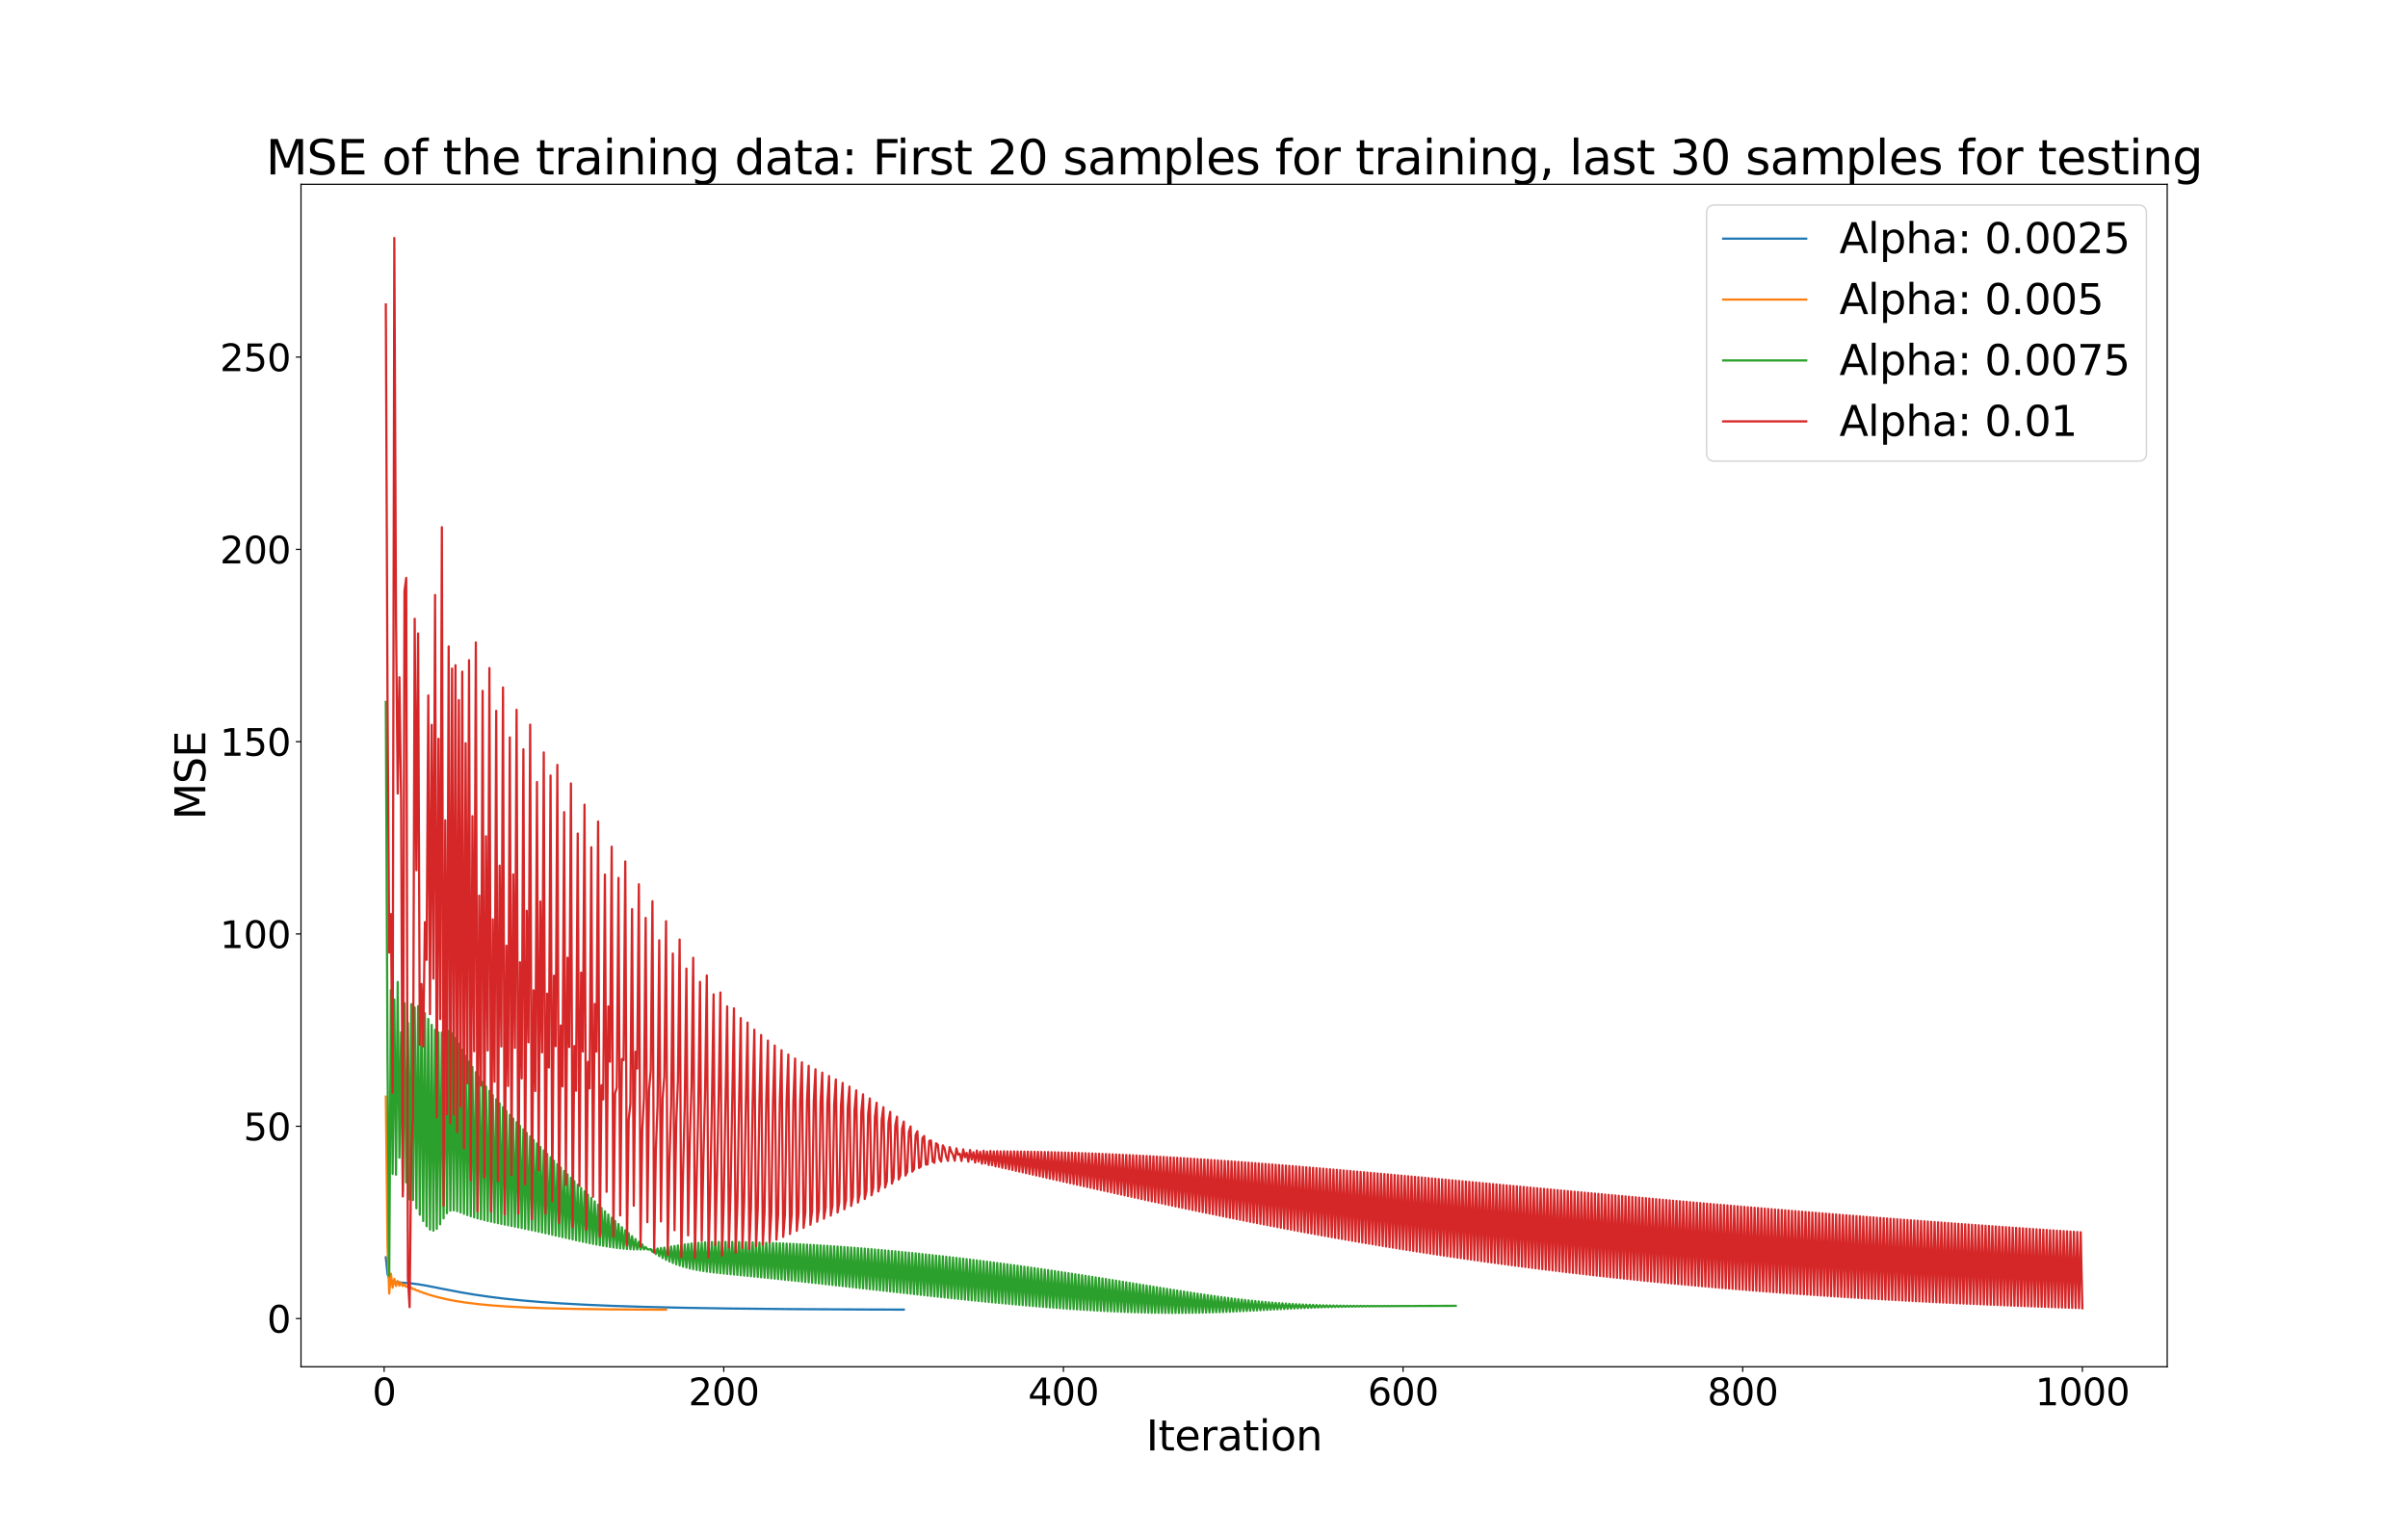 <?xml version="1.0" encoding="utf-8" standalone="no"?>
<!DOCTYPE svg PUBLIC "-//W3C//DTD SVG 1.1//EN"
  "http://www.w3.org/Graphics/SVG/1.1/DTD/svg11.dtd">
<svg xmlns:xlink="http://www.w3.org/1999/xlink" width="1624.32pt" height="1036.08pt" viewBox="0 0 1624.32 1036.08" xmlns="http://www.w3.org/2000/svg" version="1.1">
 <defs>
  <style type="text/css">*{stroke-linejoin: round; stroke-linecap: butt}</style>
 </defs>
 <g id="figure_1">
  <g id="patch_1">
   <path d="M 0 1036.08 
L 1624.32 1036.08 
L 1624.32 0 
L 0 0 
z
" style="fill: #ffffff"/>
  </g>
  <g id="axes_1">
   <g id="patch_2">
    <path d="M 203.04 922.111 
L 1461.888 922.111 
L 1461.888 124.33 
L 203.04 124.33 
z
" style="fill: #ffffff"/>
   </g>
   <g id="matplotlib.axis_1">
    <g id="xtick_1">
     <g id="line2d_1">
      <defs>
       <path id="mc839738053" d="M 0 0 
L 0 3.5 
" style="stroke: #000000; stroke-width: 0.8"/>
      </defs>
      <g>
       <use xlink:href="#mc839738053" x="259.115" y="922.111" style="stroke: #000000; stroke-width: 0.8"/>
      </g>
     </g>
     <g id="text_1">
      <!-- 0 -->
      <g transform="translate(251.162 948.107) scale(0.25 -0.25)">
       <defs>
        <path id="DejaVuSans-30" d="M 2034 4250 
Q 1547 4250 1301 3770 
Q 1056 3291 1056 2328 
Q 1056 1369 1301 889 
Q 1547 409 2034 409 
Q 2525 409 2770 889 
Q 3016 1369 3016 2328 
Q 3016 3291 2770 3770 
Q 2525 4250 2034 4250 
z
M 2034 4750 
Q 2819 4750 3233 4129 
Q 3647 3509 3647 2328 
Q 3647 1150 3233 529 
Q 2819 -91 2034 -91 
Q 1250 -91 836 529 
Q 422 1150 422 2328 
Q 422 3509 836 4129 
Q 1250 4750 2034 4750 
z
" transform="scale(0.016)"/>
       </defs>
       <use xlink:href="#DejaVuSans-30"/>
      </g>
     </g>
    </g>
    <g id="xtick_2">
     <g id="line2d_2">
      <g>
       <use xlink:href="#mc839738053" x="488.225" y="922.111" style="stroke: #000000; stroke-width: 0.8"/>
      </g>
     </g>
     <g id="text_2">
      <!-- 200 -->
      <g transform="translate(464.366 948.107) scale(0.25 -0.25)">
       <defs>
        <path id="DejaVuSans-32" d="M 1228 531 
L 3431 531 
L 3431 0 
L 469 0 
L 469 531 
Q 828 903 1448 1529 
Q 2069 2156 2228 2338 
Q 2531 2678 2651 2914 
Q 2772 3150 2772 3378 
Q 2772 3750 2511 3984 
Q 2250 4219 1831 4219 
Q 1534 4219 1204 4116 
Q 875 4013 500 3803 
L 500 4441 
Q 881 4594 1212 4672 
Q 1544 4750 1819 4750 
Q 2544 4750 2975 4387 
Q 3406 4025 3406 3419 
Q 3406 3131 3298 2873 
Q 3191 2616 2906 2266 
Q 2828 2175 2409 1742 
Q 1991 1309 1228 531 
z
" transform="scale(0.016)"/>
       </defs>
       <use xlink:href="#DejaVuSans-32"/>
       <use xlink:href="#DejaVuSans-30" x="63.623"/>
       <use xlink:href="#DejaVuSans-30" x="127.246"/>
      </g>
     </g>
    </g>
    <g id="xtick_3">
     <g id="line2d_3">
      <g>
       <use xlink:href="#mc839738053" x="717.336" y="922.111" style="stroke: #000000; stroke-width: 0.8"/>
      </g>
     </g>
     <g id="text_3">
      <!-- 400 -->
      <g transform="translate(693.477 948.107) scale(0.25 -0.25)">
       <defs>
        <path id="DejaVuSans-34" d="M 2419 4116 
L 825 1625 
L 2419 1625 
L 2419 4116 
z
M 2253 4666 
L 3047 4666 
L 3047 1625 
L 3713 1625 
L 3713 1100 
L 3047 1100 
L 3047 0 
L 2419 0 
L 2419 1100 
L 313 1100 
L 313 1709 
L 2253 4666 
z
" transform="scale(0.016)"/>
       </defs>
       <use xlink:href="#DejaVuSans-34"/>
       <use xlink:href="#DejaVuSans-30" x="63.623"/>
       <use xlink:href="#DejaVuSans-30" x="127.246"/>
      </g>
     </g>
    </g>
    <g id="xtick_4">
     <g id="line2d_4">
      <g>
       <use xlink:href="#mc839738053" x="946.447" y="922.111" style="stroke: #000000; stroke-width: 0.8"/>
      </g>
     </g>
     <g id="text_4">
      <!-- 600 -->
      <g transform="translate(922.587 948.107) scale(0.25 -0.25)">
       <defs>
        <path id="DejaVuSans-36" d="M 2113 2584 
Q 1688 2584 1439 2293 
Q 1191 2003 1191 1497 
Q 1191 994 1439 701 
Q 1688 409 2113 409 
Q 2538 409 2786 701 
Q 3034 994 3034 1497 
Q 3034 2003 2786 2293 
Q 2538 2584 2113 2584 
z
M 3366 4563 
L 3366 3988 
Q 3128 4100 2886 4159 
Q 2644 4219 2406 4219 
Q 1781 4219 1451 3797 
Q 1122 3375 1075 2522 
Q 1259 2794 1537 2939 
Q 1816 3084 2150 3084 
Q 2853 3084 3261 2657 
Q 3669 2231 3669 1497 
Q 3669 778 3244 343 
Q 2819 -91 2113 -91 
Q 1303 -91 875 529 
Q 447 1150 447 2328 
Q 447 3434 972 4092 
Q 1497 4750 2381 4750 
Q 2619 4750 2861 4703 
Q 3103 4656 3366 4563 
z
" transform="scale(0.016)"/>
       </defs>
       <use xlink:href="#DejaVuSans-36"/>
       <use xlink:href="#DejaVuSans-30" x="63.623"/>
       <use xlink:href="#DejaVuSans-30" x="127.246"/>
      </g>
     </g>
    </g>
    <g id="xtick_5">
     <g id="line2d_5">
      <g>
       <use xlink:href="#mc839738053" x="1175.557" y="922.111" style="stroke: #000000; stroke-width: 0.8"/>
      </g>
     </g>
     <g id="text_5">
      <!-- 800 -->
      <g transform="translate(1151.698 948.107) scale(0.25 -0.25)">
       <defs>
        <path id="DejaVuSans-38" d="M 2034 2216 
Q 1584 2216 1326 1975 
Q 1069 1734 1069 1313 
Q 1069 891 1326 650 
Q 1584 409 2034 409 
Q 2484 409 2743 651 
Q 3003 894 3003 1313 
Q 3003 1734 2745 1975 
Q 2488 2216 2034 2216 
z
M 1403 2484 
Q 997 2584 770 2862 
Q 544 3141 544 3541 
Q 544 4100 942 4425 
Q 1341 4750 2034 4750 
Q 2731 4750 3128 4425 
Q 3525 4100 3525 3541 
Q 3525 3141 3298 2862 
Q 3072 2584 2669 2484 
Q 3125 2378 3379 2068 
Q 3634 1759 3634 1313 
Q 3634 634 3220 271 
Q 2806 -91 2034 -91 
Q 1263 -91 848 271 
Q 434 634 434 1313 
Q 434 1759 690 2068 
Q 947 2378 1403 2484 
z
M 1172 3481 
Q 1172 3119 1398 2916 
Q 1625 2713 2034 2713 
Q 2441 2713 2670 2916 
Q 2900 3119 2900 3481 
Q 2900 3844 2670 4047 
Q 2441 4250 2034 4250 
Q 1625 4250 1398 4047 
Q 1172 3844 1172 3481 
z
" transform="scale(0.016)"/>
       </defs>
       <use xlink:href="#DejaVuSans-38"/>
       <use xlink:href="#DejaVuSans-30" x="63.623"/>
       <use xlink:href="#DejaVuSans-30" x="127.246"/>
      </g>
     </g>
    </g>
    <g id="xtick_6">
     <g id="line2d_6">
      <g>
       <use xlink:href="#mc839738053" x="1404.668" y="922.111" style="stroke: #000000; stroke-width: 0.8"/>
      </g>
     </g>
     <g id="text_6">
      <!-- 1000 -->
      <g transform="translate(1372.855 948.107) scale(0.25 -0.25)">
       <defs>
        <path id="DejaVuSans-31" d="M 794 531 
L 1825 531 
L 1825 4091 
L 703 3866 
L 703 4441 
L 1819 4666 
L 2450 4666 
L 2450 531 
L 3481 531 
L 3481 0 
L 794 0 
L 794 531 
z
" transform="scale(0.016)"/>
       </defs>
       <use xlink:href="#DejaVuSans-31"/>
       <use xlink:href="#DejaVuSans-30" x="63.623"/>
       <use xlink:href="#DejaVuSans-30" x="127.246"/>
       <use xlink:href="#DejaVuSans-30" x="190.869"/>
      </g>
     </g>
    </g>
    <g id="text_7">
     <!-- Iteration -->
     <g transform="translate(773.08 978.582) scale(0.28 -0.28)">
      <defs>
       <path id="DejaVuSans-49" d="M 628 4666 
L 1259 4666 
L 1259 0 
L 628 0 
L 628 4666 
z
" transform="scale(0.016)"/>
       <path id="DejaVuSans-74" d="M 1172 4494 
L 1172 3500 
L 2356 3500 
L 2356 3053 
L 1172 3053 
L 1172 1153 
Q 1172 725 1289 603 
Q 1406 481 1766 481 
L 2356 481 
L 2356 0 
L 1766 0 
Q 1100 0 847 248 
Q 594 497 594 1153 
L 594 3053 
L 172 3053 
L 172 3500 
L 594 3500 
L 594 4494 
L 1172 4494 
z
" transform="scale(0.016)"/>
       <path id="DejaVuSans-65" d="M 3597 1894 
L 3597 1613 
L 953 1613 
Q 991 1019 1311 708 
Q 1631 397 2203 397 
Q 2534 397 2845 478 
Q 3156 559 3463 722 
L 3463 178 
Q 3153 47 2828 -22 
Q 2503 -91 2169 -91 
Q 1331 -91 842 396 
Q 353 884 353 1716 
Q 353 2575 817 3079 
Q 1281 3584 2069 3584 
Q 2775 3584 3186 3129 
Q 3597 2675 3597 1894 
z
M 3022 2063 
Q 3016 2534 2758 2815 
Q 2500 3097 2075 3097 
Q 1594 3097 1305 2825 
Q 1016 2553 972 2059 
L 3022 2063 
z
" transform="scale(0.016)"/>
       <path id="DejaVuSans-72" d="M 2631 2963 
Q 2534 3019 2420 3045 
Q 2306 3072 2169 3072 
Q 1681 3072 1420 2755 
Q 1159 2438 1159 1844 
L 1159 0 
L 581 0 
L 581 3500 
L 1159 3500 
L 1159 2956 
Q 1341 3275 1631 3429 
Q 1922 3584 2338 3584 
Q 2397 3584 2469 3576 
Q 2541 3569 2628 3553 
L 2631 2963 
z
" transform="scale(0.016)"/>
       <path id="DejaVuSans-61" d="M 2194 1759 
Q 1497 1759 1228 1600 
Q 959 1441 959 1056 
Q 959 750 1161 570 
Q 1363 391 1709 391 
Q 2188 391 2477 730 
Q 2766 1069 2766 1631 
L 2766 1759 
L 2194 1759 
z
M 3341 1997 
L 3341 0 
L 2766 0 
L 2766 531 
Q 2569 213 2275 61 
Q 1981 -91 1556 -91 
Q 1019 -91 701 211 
Q 384 513 384 1019 
Q 384 1609 779 1909 
Q 1175 2209 1959 2209 
L 2766 2209 
L 2766 2266 
Q 2766 2663 2505 2880 
Q 2244 3097 1772 3097 
Q 1472 3097 1187 3025 
Q 903 2953 641 2809 
L 641 3341 
Q 956 3463 1253 3523 
Q 1550 3584 1831 3584 
Q 2591 3584 2966 3190 
Q 3341 2797 3341 1997 
z
" transform="scale(0.016)"/>
       <path id="DejaVuSans-69" d="M 603 3500 
L 1178 3500 
L 1178 0 
L 603 0 
L 603 3500 
z
M 603 4863 
L 1178 4863 
L 1178 4134 
L 603 4134 
L 603 4863 
z
" transform="scale(0.016)"/>
       <path id="DejaVuSans-6f" d="M 1959 3097 
Q 1497 3097 1228 2736 
Q 959 2375 959 1747 
Q 959 1119 1226 758 
Q 1494 397 1959 397 
Q 2419 397 2687 759 
Q 2956 1122 2956 1747 
Q 2956 2369 2687 2733 
Q 2419 3097 1959 3097 
z
M 1959 3584 
Q 2709 3584 3137 3096 
Q 3566 2609 3566 1747 
Q 3566 888 3137 398 
Q 2709 -91 1959 -91 
Q 1206 -91 779 398 
Q 353 888 353 1747 
Q 353 2609 779 3096 
Q 1206 3584 1959 3584 
z
" transform="scale(0.016)"/>
       <path id="DejaVuSans-6e" d="M 3513 2113 
L 3513 0 
L 2938 0 
L 2938 2094 
Q 2938 2591 2744 2837 
Q 2550 3084 2163 3084 
Q 1697 3084 1428 2787 
Q 1159 2491 1159 1978 
L 1159 0 
L 581 0 
L 581 3500 
L 1159 3500 
L 1159 2956 
Q 1366 3272 1645 3428 
Q 1925 3584 2291 3584 
Q 2894 3584 3203 3211 
Q 3513 2838 3513 2113 
z
" transform="scale(0.016)"/>
      </defs>
      <use xlink:href="#DejaVuSans-49"/>
      <use xlink:href="#DejaVuSans-74" x="29.492"/>
      <use xlink:href="#DejaVuSans-65" x="68.701"/>
      <use xlink:href="#DejaVuSans-72" x="130.225"/>
      <use xlink:href="#DejaVuSans-61" x="171.338"/>
      <use xlink:href="#DejaVuSans-74" x="232.617"/>
      <use xlink:href="#DejaVuSans-69" x="271.826"/>
      <use xlink:href="#DejaVuSans-6f" x="299.609"/>
      <use xlink:href="#DejaVuSans-6e" x="360.791"/>
     </g>
    </g>
   </g>
   <g id="matplotlib.axis_2">
    <g id="ytick_1">
     <g id="line2d_7">
      <defs>
       <path id="m8335b9155e" d="M 0 0 
L -3.5 0 
" style="stroke: #000000; stroke-width: 0.8"/>
      </defs>
      <g>
       <use xlink:href="#m8335b9155e" x="203.04" y="889.615" style="stroke: #000000; stroke-width: 0.8"/>
      </g>
     </g>
     <g id="text_8">
      <!-- 0 -->
      <g transform="translate(180.134 899.113) scale(0.25 -0.25)">
       <use xlink:href="#DejaVuSans-30"/>
      </g>
     </g>
    </g>
    <g id="ytick_2">
     <g id="line2d_8">
      <g>
       <use xlink:href="#m8335b9155e" x="203.04" y="759.874" style="stroke: #000000; stroke-width: 0.8"/>
      </g>
     </g>
     <g id="text_9">
      <!-- 50 -->
      <g transform="translate(164.227 769.372) scale(0.25 -0.25)">
       <defs>
        <path id="DejaVuSans-35" d="M 691 4666 
L 3169 4666 
L 3169 4134 
L 1269 4134 
L 1269 2991 
Q 1406 3038 1543 3061 
Q 1681 3084 1819 3084 
Q 2600 3084 3056 2656 
Q 3513 2228 3513 1497 
Q 3513 744 3044 326 
Q 2575 -91 1722 -91 
Q 1428 -91 1123 -41 
Q 819 9 494 109 
L 494 744 
Q 775 591 1075 516 
Q 1375 441 1709 441 
Q 2250 441 2565 725 
Q 2881 1009 2881 1497 
Q 2881 1984 2565 2268 
Q 2250 2553 1709 2553 
Q 1456 2553 1204 2497 
Q 953 2441 691 2322 
L 691 4666 
z
" transform="scale(0.016)"/>
       </defs>
       <use xlink:href="#DejaVuSans-35"/>
       <use xlink:href="#DejaVuSans-30" x="63.623"/>
      </g>
     </g>
    </g>
    <g id="ytick_3">
     <g id="line2d_9">
      <g>
       <use xlink:href="#m8335b9155e" x="203.04" y="630.133" style="stroke: #000000; stroke-width: 0.8"/>
      </g>
     </g>
     <g id="text_10">
      <!-- 100 -->
      <g transform="translate(148.321 639.631) scale(0.25 -0.25)">
       <use xlink:href="#DejaVuSans-31"/>
       <use xlink:href="#DejaVuSans-30" x="63.623"/>
       <use xlink:href="#DejaVuSans-30" x="127.246"/>
      </g>
     </g>
    </g>
    <g id="ytick_4">
     <g id="line2d_10">
      <g>
       <use xlink:href="#m8335b9155e" x="203.04" y="500.392" style="stroke: #000000; stroke-width: 0.8"/>
      </g>
     </g>
     <g id="text_11">
      <!-- 150 -->
      <g transform="translate(148.321 509.89) scale(0.25 -0.25)">
       <use xlink:href="#DejaVuSans-31"/>
       <use xlink:href="#DejaVuSans-35" x="63.623"/>
       <use xlink:href="#DejaVuSans-30" x="127.246"/>
      </g>
     </g>
    </g>
    <g id="ytick_5">
     <g id="line2d_11">
      <g>
       <use xlink:href="#m8335b9155e" x="203.04" y="370.65" style="stroke: #000000; stroke-width: 0.8"/>
      </g>
     </g>
     <g id="text_12">
      <!-- 200 -->
      <g transform="translate(148.321 380.148) scale(0.25 -0.25)">
       <use xlink:href="#DejaVuSans-32"/>
       <use xlink:href="#DejaVuSans-30" x="63.623"/>
       <use xlink:href="#DejaVuSans-30" x="127.246"/>
      </g>
     </g>
    </g>
    <g id="ytick_6">
     <g id="line2d_12">
      <g>
       <use xlink:href="#m8335b9155e" x="203.04" y="240.909" style="stroke: #000000; stroke-width: 0.8"/>
      </g>
     </g>
     <g id="text_13">
      <!-- 250 -->
      <g transform="translate(148.321 250.407) scale(0.25 -0.25)">
       <use xlink:href="#DejaVuSans-32"/>
       <use xlink:href="#DejaVuSans-35" x="63.623"/>
       <use xlink:href="#DejaVuSans-30" x="127.246"/>
      </g>
     </g>
    </g>
    <g id="text_14">
     <!-- MSE -->
     <g transform="translate(138.498 553.034) rotate(-90) scale(0.28 -0.28)">
      <defs>
       <path id="DejaVuSans-4d" d="M 628 4666 
L 1569 4666 
L 2759 1491 
L 3956 4666 
L 4897 4666 
L 4897 0 
L 4281 0 
L 4281 4097 
L 3078 897 
L 2444 897 
L 1241 4097 
L 1241 0 
L 628 0 
L 628 4666 
z
" transform="scale(0.016)"/>
       <path id="DejaVuSans-53" d="M 3425 4513 
L 3425 3897 
Q 3066 4069 2747 4153 
Q 2428 4238 2131 4238 
Q 1616 4238 1336 4038 
Q 1056 3838 1056 3469 
Q 1056 3159 1242 3001 
Q 1428 2844 1947 2747 
L 2328 2669 
Q 3034 2534 3370 2195 
Q 3706 1856 3706 1288 
Q 3706 609 3251 259 
Q 2797 -91 1919 -91 
Q 1588 -91 1214 -16 
Q 841 59 441 206 
L 441 856 
Q 825 641 1194 531 
Q 1563 422 1919 422 
Q 2459 422 2753 634 
Q 3047 847 3047 1241 
Q 3047 1584 2836 1778 
Q 2625 1972 2144 2069 
L 1759 2144 
Q 1053 2284 737 2584 
Q 422 2884 422 3419 
Q 422 4038 858 4394 
Q 1294 4750 2059 4750 
Q 2388 4750 2728 4690 
Q 3069 4631 3425 4513 
z
" transform="scale(0.016)"/>
       <path id="DejaVuSans-45" d="M 628 4666 
L 3578 4666 
L 3578 4134 
L 1259 4134 
L 1259 2753 
L 3481 2753 
L 3481 2222 
L 1259 2222 
L 1259 531 
L 3634 531 
L 3634 0 
L 628 0 
L 628 4666 
z
" transform="scale(0.016)"/>
      </defs>
      <use xlink:href="#DejaVuSans-4d"/>
      <use xlink:href="#DejaVuSans-53" x="86.279"/>
      <use xlink:href="#DejaVuSans-45" x="149.756"/>
     </g>
    </g>
   </g>
   <g id="line2d_13">
    <path d="M 260.26 848.295 
L 261.406 859.828 
L 262.551 862.514 
L 263.697 863.646 
L 264.843 864.275 
L 265.988 864.677 
L 268.279 865.135 
L 271.716 865.449 
L 277.444 865.894 
L 282.026 866.466 
L 287.754 867.43 
L 298.064 869.465 
L 310.665 871.886 
L 319.829 873.431 
L 330.139 874.927 
L 340.449 876.191 
L 351.905 877.364 
L 364.506 878.426 
L 378.252 879.367 
L 394.29 880.242 
L 412.619 881.02 
L 434.384 881.718 
L 460.732 882.327 
L 492.808 882.833 
L 532.902 883.227 
L 584.452 883.5 
L 609.654 883.572 
L 609.654 883.572 
" clip-path="url(#p44e7a9ff68)" style="fill: none; stroke: #1f77b4; stroke-width: 1.5; stroke-linecap: square"/>
   </g>
   <g id="line2d_14">
    <path d="M 260.26 739.885 
L 261.406 841.234 
L 262.551 872.771 
L 263.697 859.337 
L 264.843 868.769 
L 265.988 862.796 
L 267.134 867.626 
L 268.279 864.255 
L 269.425 867.437 
L 270.57 865.397 
L 271.716 867.727 
L 272.861 866.52 
L 274.007 868.292 
L 275.153 867.642 
L 276.298 869.012 
L 277.444 868.739 
L 278.589 869.808 
L 279.735 869.786 
L 280.88 870.632 
L 282.026 870.769 
L 283.171 871.451 
L 284.317 871.683 
L 285.463 872.246 
L 286.608 872.529 
L 287.754 873.005 
L 291.19 874.028 
L 294.627 875.018 
L 301.5 876.642 
L 307.228 877.742 
L 314.101 878.819 
L 322.12 879.815 
L 331.285 880.695 
L 341.595 881.444 
L 354.196 882.111 
L 369.088 882.658 
L 387.417 883.094 
L 410.328 883.41 
L 441.258 883.603 
L 449.277 883.626 
L 449.277 883.626 
" clip-path="url(#p44e7a9ff68)" style="fill: none; stroke: #ff7f0e; stroke-width: 1.5; stroke-linecap: square"/>
   </g>
   <g id="line2d_15">
    <path d="M 260.26 473.589 
L 261.406 715.737 
L 262.551 860.678 
L 263.697 668.015 
L 264.843 791.994 
L 265.988 674.359 
L 267.134 792.536 
L 268.279 662.504 
L 269.425 781.047 
L 270.57 696.467 
L 271.716 803.723 
L 272.861 676.849 
L 274.007 797.723 
L 275.153 690.198 
L 276.298 809.227 
L 277.444 677.485 
L 278.589 809.64 
L 279.735 679.763 
L 280.88 815.236 
L 282.026 678.783 
L 283.171 819.55 
L 284.317 680.619 
L 285.463 823.818 
L 286.608 683.594 
L 287.754 827.293 
L 288.899 687.441 
L 290.045 829.592 
L 291.19 691.449 
L 292.336 830.299 
L 293.481 694.77 
L 294.627 829.084 
L 295.773 696.594 
L 296.918 826.009 
L 298.064 696.629 
L 299.209 821.979 
L 300.355 695.715 
L 301.5 818.572 
L 302.646 695.543 
L 303.791 816.837 
L 304.937 697.176 
L 306.082 816.597 
L 307.228 700.329 
L 308.374 817.16 
L 309.519 704.224 
L 310.665 818.019 
L 311.81 708.312 
L 312.956 818.931 
L 314.101 712.337 
L 315.247 819.804 
L 316.392 716.206 
L 317.538 820.61 
L 318.684 719.894 
L 319.829 821.348 
L 320.975 723.406 
L 322.12 822.023 
L 323.266 726.757 
L 324.411 822.647 
L 325.557 729.964 
L 326.702 823.228 
L 327.848 733.042 
L 328.994 823.774 
L 330.139 736.009 
L 331.285 824.294 
L 332.43 738.878 
L 333.576 824.794 
L 334.721 741.662 
L 335.867 825.279 
L 337.012 744.372 
L 338.158 825.755 
L 339.304 747.018 
L 340.449 826.224 
L 341.595 749.61 
L 342.74 826.69 
L 343.886 752.154 
L 345.031 827.156 
L 346.177 754.659 
L 347.322 827.623 
L 348.468 757.129 
L 349.613 828.094 
L 350.759 759.57 
L 351.905 828.569 
L 353.05 761.986 
L 354.196 829.049 
L 355.341 764.382 
L 356.487 829.535 
L 357.632 766.76 
L 358.778 830.027 
L 359.923 769.124 
L 361.069 830.526 
L 362.215 771.476 
L 363.36 831.03 
L 364.506 773.818 
L 365.651 831.54 
L 366.797 776.152 
L 367.942 832.055 
L 369.088 778.478 
L 370.233 832.575 
L 371.379 780.799 
L 372.525 833.099 
L 373.67 783.116 
L 374.816 833.626 
L 375.961 785.428 
L 377.107 834.154 
L 378.252 787.736 
L 379.398 834.684 
L 380.543 790.04 
L 381.689 835.213 
L 382.835 792.341 
L 383.98 835.74 
L 385.126 794.637 
L 386.271 836.265 
L 387.417 796.93 
L 388.562 836.785 
L 389.708 799.218 
L 390.853 837.299 
L 391.999 801.501 
L 393.144 837.805 
L 394.29 803.777 
L 395.436 838.301 
L 396.581 806.046 
L 397.727 838.786 
L 398.872 808.307 
L 400.018 839.257 
L 401.163 810.557 
L 402.309 839.713 
L 403.454 812.797 
L 404.6 840.151 
L 405.746 815.023 
L 406.891 840.568 
L 408.037 817.234 
L 409.182 840.963 
L 410.328 819.427 
L 411.473 841.333 
L 412.619 821.6 
L 413.764 841.674 
L 414.91 823.749 
L 416.056 841.984 
L 417.201 825.872 
L 418.347 842.26 
L 419.492 827.965 
L 420.638 842.499 
L 421.783 830.023 
L 422.929 842.699 
L 424.074 832.042 
L 425.22 842.855 
L 426.366 834.017 
L 427.511 842.965 
L 428.657 835.942 
L 429.802 843.027 
L 430.948 837.812 
L 432.093 843.038 
L 433.239 839.62 
L 434.384 842.997 
L 435.53 841.359 
L 436.675 842.905 
L 437.821 843.024 
L 438.967 842.76 
L 440.112 844.607 
L 441.258 842.565 
L 442.403 846.103 
L 443.549 842.323 
L 444.694 847.507 
L 445.84 842.04 
L 446.985 848.814 
L 448.131 841.721 
L 449.277 850.023 
L 450.422 841.375 
L 451.568 851.131 
L 452.713 841.011 
L 453.859 852.141 
L 455.004 840.638 
L 456.15 853.053 
L 457.295 840.268 
L 458.441 853.872 
L 459.587 839.909 
L 460.732 854.605 
L 461.878 839.569 
L 463.023 855.257 
L 464.169 839.257 
L 465.314 855.836 
L 466.46 838.976 
L 467.605 856.351 
L 468.751 838.729 
L 469.897 856.809 
L 471.042 838.519 
L 472.188 857.218 
L 473.333 838.344 
L 474.479 857.586 
L 475.624 838.202 
L 476.77 857.92 
L 477.915 838.091 
L 479.061 858.226 
L 480.207 838.008 
L 481.352 858.509 
L 482.498 837.95 
L 483.643 858.775 
L 484.789 837.912 
L 485.934 859.028 
L 487.08 837.892 
L 488.225 859.27 
L 489.371 837.887 
L 490.516 859.505 
L 491.662 837.895 
L 492.808 859.735 
L 493.953 837.914 
L 495.099 859.962 
L 496.244 837.942 
L 497.39 860.187 
L 498.535 837.977 
L 499.681 860.412 
L 500.826 838.02 
L 501.972 860.637 
L 503.118 838.068 
L 504.263 860.862 
L 505.409 838.123 
L 506.554 861.089 
L 507.7 838.182 
L 508.845 861.317 
L 509.991 838.246 
L 511.136 861.546 
L 512.282 838.315 
L 513.428 861.777 
L 514.573 838.388 
L 515.719 862.009 
L 516.864 838.466 
L 518.01 862.243 
L 519.155 838.548 
L 520.301 862.479 
L 521.446 838.634 
L 522.592 862.717 
L 523.738 838.724 
L 524.883 862.956 
L 526.029 838.818 
L 527.174 863.196 
L 528.32 838.916 
L 529.465 863.438 
L 530.611 839.018 
L 531.756 863.681 
L 532.902 839.125 
L 534.047 863.926 
L 535.193 839.235 
L 536.339 864.171 
L 537.484 839.349 
L 538.63 864.419 
L 539.775 839.467 
L 540.921 864.667 
L 542.066 839.589 
L 543.212 864.916 
L 544.357 839.715 
L 545.503 865.166 
L 546.649 839.844 
L 547.794 865.417 
L 548.94 839.978 
L 550.085 865.67 
L 551.231 840.115 
L 552.376 865.923 
L 553.522 840.256 
L 554.667 866.176 
L 555.813 840.4 
L 556.959 866.431 
L 558.104 840.549 
L 559.25 866.686 
L 560.395 840.701 
L 561.541 866.942 
L 562.686 840.856 
L 563.832 867.198 
L 564.977 841.015 
L 566.123 867.455 
L 567.269 841.178 
L 568.414 867.712 
L 569.56 841.344 
L 570.705 867.97 
L 571.851 841.514 
L 572.996 868.228 
L 574.142 841.688 
L 575.287 868.486 
L 576.433 841.865 
L 577.578 868.745 
L 578.724 842.045 
L 579.87 869.003 
L 581.015 842.229 
L 582.161 869.262 
L 583.306 842.416 
L 584.452 869.521 
L 585.597 842.606 
L 586.743 869.78 
L 587.888 842.8 
L 589.034 870.039 
L 590.18 842.997 
L 591.325 870.297 
L 592.471 843.198 
L 593.616 870.556 
L 594.762 843.402 
L 595.907 870.814 
L 597.053 843.609 
L 598.198 871.072 
L 599.344 843.819 
L 600.49 871.33 
L 601.635 844.032 
L 602.781 871.587 
L 603.926 844.249 
L 605.072 871.844 
L 606.217 844.469 
L 607.363 872.101 
L 608.508 844.692 
L 609.654 872.356 
L 610.8 844.918 
L 611.945 872.612 
L 613.091 845.147 
L 614.236 872.867 
L 615.382 845.38 
L 616.527 873.121 
L 617.673 845.615 
L 618.818 873.374 
L 619.964 845.853 
L 621.11 873.626 
L 622.255 846.095 
L 623.401 873.878 
L 624.546 846.339 
L 625.692 874.129 
L 626.837 846.586 
L 627.983 874.379 
L 629.128 846.836 
L 630.274 874.627 
L 631.419 847.089 
L 632.565 874.875 
L 633.711 847.345 
L 634.856 875.122 
L 636.002 847.604 
L 637.147 875.367 
L 638.293 847.866 
L 639.438 875.612 
L 640.584 848.13 
L 641.729 875.855 
L 642.875 848.398 
L 644.021 876.096 
L 645.166 848.668 
L 646.312 876.337 
L 647.457 848.941 
L 648.603 876.575 
L 649.748 849.216 
L 650.894 876.813 
L 652.039 849.494 
L 653.185 877.049 
L 654.331 849.775 
L 655.476 877.283 
L 656.622 850.059 
L 657.767 877.516 
L 658.913 850.345 
L 660.058 877.747 
L 661.204 850.634 
L 662.349 877.976 
L 663.495 850.925 
L 664.641 878.203 
L 665.786 851.219 
L 666.932 878.429 
L 668.077 851.516 
L 669.223 878.652 
L 670.368 851.815 
L 671.514 878.874 
L 672.659 852.116 
L 673.805 879.093 
L 674.95 852.42 
L 676.096 879.311 
L 677.242 852.727 
L 678.387 879.526 
L 679.533 853.036 
L 680.678 879.739 
L 681.824 853.347 
L 682.969 879.95 
L 684.115 853.661 
L 685.26 880.158 
L 686.406 853.977 
L 687.552 880.364 
L 688.697 854.295 
L 689.843 880.568 
L 690.988 854.616 
L 692.134 880.769 
L 693.279 854.939 
L 694.425 880.967 
L 695.57 855.264 
L 696.716 881.163 
L 697.862 855.591 
L 699.007 881.356 
L 700.153 855.921 
L 701.298 881.546 
L 702.444 856.253 
L 703.589 881.733 
L 704.735 856.587 
L 705.88 881.918 
L 707.026 856.923 
L 708.172 882.099 
L 709.317 857.261 
L 710.463 882.277 
L 711.608 857.601 
L 712.754 882.452 
L 713.899 857.943 
L 715.045 882.623 
L 716.19 858.287 
L 717.336 882.792 
L 718.481 858.633 
L 719.627 882.957 
L 720.773 858.981 
L 721.918 883.118 
L 723.064 859.33 
L 724.209 883.276 
L 725.355 859.682 
L 726.5 883.43 
L 727.646 860.035 
L 728.791 883.58 
L 729.937 860.39 
L 731.083 883.727 
L 732.228 860.747 
L 733.374 883.869 
L 734.519 861.105 
L 735.665 884.008 
L 736.81 861.465 
L 737.956 884.142 
L 739.101 861.826 
L 740.247 884.272 
L 741.393 862.188 
L 742.538 884.398 
L 743.684 862.552 
L 744.829 884.519 
L 745.975 862.917 
L 747.12 884.636 
L 748.266 863.284 
L 749.411 884.748 
L 750.557 863.651 
L 751.703 884.855 
L 752.848 864.02 
L 753.994 884.957 
L 755.139 864.389 
L 756.285 885.055 
L 757.43 864.759 
L 758.576 885.147 
L 759.721 865.13 
L 760.867 885.234 
L 762.013 865.502 
L 763.158 885.316 
L 764.304 865.873 
L 765.449 885.393 
L 766.595 866.246 
L 767.74 885.464 
L 768.886 866.618 
L 770.031 885.529 
L 771.177 866.991 
L 772.322 885.588 
L 773.468 867.363 
L 774.614 885.642 
L 775.759 867.735 
L 776.905 885.69 
L 778.05 868.107 
L 779.196 885.731 
L 780.341 868.478 
L 781.487 885.767 
L 782.632 868.849 
L 783.778 885.796 
L 784.924 869.218 
L 786.069 885.819 
L 787.215 869.586 
L 788.36 885.835 
L 789.506 869.952 
L 790.651 885.845 
L 791.797 870.317 
L 792.942 885.848 
L 794.088 870.68 
L 795.234 885.845 
L 796.379 871.041 
L 797.525 885.835 
L 798.67 871.399 
L 799.816 885.819 
L 800.961 871.754 
L 802.107 885.796 
L 803.252 872.107 
L 804.398 885.766 
L 805.544 872.455 
L 806.689 885.73 
L 807.835 872.801 
L 808.98 885.687 
L 810.126 873.142 
L 811.271 885.637 
L 812.417 873.479 
L 813.562 885.581 
L 814.708 873.811 
L 815.853 885.519 
L 816.999 874.138 
L 818.145 885.451 
L 819.29 874.459 
L 820.436 885.377 
L 821.581 874.775 
L 822.727 885.297 
L 823.872 875.085 
L 825.018 885.211 
L 826.163 875.389 
L 827.309 885.121 
L 828.455 875.686 
L 829.6 885.025 
L 830.746 875.976 
L 831.891 884.925 
L 833.037 876.258 
L 834.182 884.82 
L 835.328 876.533 
L 836.473 884.712 
L 837.619 876.8 
L 838.765 884.6 
L 839.91 877.059 
L 841.056 884.485 
L 842.201 877.31 
L 843.347 884.368 
L 844.492 877.552 
L 845.638 884.248 
L 846.783 877.785 
L 847.929 884.127 
L 849.075 878.01 
L 850.22 884.005 
L 851.366 878.225 
L 852.511 883.882 
L 853.657 878.432 
L 854.802 883.759 
L 855.948 878.629 
L 857.093 883.636 
L 858.239 878.817 
L 859.384 883.514 
L 860.53 878.996 
L 861.676 883.393 
L 862.821 879.166 
L 863.967 883.274 
L 865.112 879.327 
L 866.258 883.156 
L 867.403 879.479 
L 868.549 883.042 
L 869.694 879.623 
L 870.84 882.93 
L 871.986 879.757 
L 873.131 882.821 
L 874.277 879.884 
L 875.422 882.716 
L 876.568 880.002 
L 877.713 882.614 
L 878.859 880.112 
L 880.004 882.516 
L 881.15 880.215 
L 882.296 882.423 
L 883.441 880.31 
L 884.587 882.333 
L 885.732 880.398 
L 886.878 882.247 
L 888.023 880.479 
L 889.169 882.166 
L 890.314 880.553 
L 891.46 882.089 
L 892.606 880.622 
L 893.751 882.016 
L 894.897 880.684 
L 896.042 881.947 
L 897.188 880.741 
L 898.333 881.883 
L 899.479 880.792 
L 900.624 881.822 
L 901.77 880.839 
L 902.915 881.766 
L 904.061 880.881 
L 905.207 881.712 
L 906.352 880.918 
L 907.498 881.663 
L 908.643 880.951 
L 909.789 881.617 
L 910.934 880.981 
L 912.08 881.574 
L 913.225 881.007 
L 914.371 881.534 
L 915.517 881.029 
L 916.662 881.497 
L 917.808 881.049 
L 918.953 881.463 
L 920.099 881.065 
L 921.244 881.431 
L 922.39 881.079 
L 923.535 881.402 
L 924.681 881.091 
L 925.827 881.374 
L 926.972 881.101 
L 928.118 881.349 
L 929.263 881.108 
L 930.409 881.325 
L 931.554 881.114 
L 932.7 881.303 
L 933.845 881.118 
L 934.991 881.283 
L 936.137 881.121 
L 937.282 881.264 
L 938.428 881.123 
L 939.573 881.246 
L 940.719 881.123 
L 941.864 881.229 
L 943.01 881.122 
L 944.155 881.213 
L 945.301 881.12 
L 946.447 881.199 
L 947.592 881.118 
L 948.738 881.184 
L 949.883 881.115 
L 951.029 881.171 
L 953.32 881.158 
L 956.756 881.101 
L 960.193 881.124 
L 963.63 881.083 
L 969.358 881.082 
L 977.376 881.041 
L 981.959 881.025 
L 981.959 881.025 
" clip-path="url(#p44e7a9ff68)" style="fill: none; stroke: #2ca02c; stroke-width: 1.5; stroke-linecap: square"/>
   </g>
   <g id="line2d_16">
    <path d="M 260.26 205.398 
L 261.406 473.267 
L 262.551 642.664 
L 263.697 616.716 
L 264.843 737.266 
L 265.988 160.592 
L 267.134 418.226 
L 268.279 535.373 
L 269.425 456.925 
L 270.57 540.214 
L 271.716 807.213 
L 272.861 398.886 
L 274.007 389.895 
L 275.153 862.092 
L 276.298 881.883 
L 277.444 775.13 
L 278.589 752.747 
L 279.735 417.492 
L 280.88 587.107 
L 282.026 427.378 
L 283.171 704.941 
L 284.317 663.897 
L 285.463 706.015 
L 286.608 622.199 
L 287.754 647.594 
L 288.899 469.198 
L 290.045 684.25 
L 291.19 489.043 
L 292.336 660.246 
L 293.481 401.414 
L 294.627 753.849 
L 295.773 498.443 
L 296.918 687.534 
L 298.064 355.692 
L 299.209 813.499 
L 300.355 553.411 
L 301.5 751.74 
L 302.646 436.156 
L 303.791 757.719 
L 304.937 451.059 
L 306.082 751.955 
L 307.228 448.785 
L 308.374 763.713 
L 309.519 472.349 
L 310.665 746.387 
L 311.81 453.151 
L 312.956 774.807 
L 314.101 501.393 
L 315.247 730.901 
L 316.392 445.392 
L 317.538 796.2 
L 318.684 550.662 
L 319.829 709.265 
L 320.975 433.461 
L 322.12 817.251 
L 323.266 604.269 
L 324.411 732.427 
L 325.557 466.106 
L 326.702 794.412 
L 327.848 564.203 
L 328.994 708.751 
L 330.139 450.718 
L 331.285 817.517 
L 332.43 620.274 
L 333.576 729.82 
L 334.721 479.611 
L 335.867 796.788 
L 337.012 584.04 
L 338.158 706.047 
L 339.304 463.818 
L 340.449 819.36 
L 341.595 638.059 
L 342.74 732.694 
L 343.886 497.495 
L 345.031 792.729 
L 346.177 589.939 
L 347.322 706.981 
L 348.468 478.869 
L 349.613 818.816 
L 350.759 649.233 
L 351.905 727.593 
L 353.05 505.542 
L 354.196 799.09 
L 355.341 614.521 
L 356.487 703.248 
L 357.632 488.895 
L 358.778 822.541 
L 359.923 668.168 
L 361.069 736.068 
L 362.215 527.622 
L 363.36 789.615 
L 364.506 608.238 
L 365.651 710.038 
L 366.797 507.653 
L 367.942 818.842 
L 369.088 670.415 
L 370.233 720.246 
L 371.379 523.229 
L 372.525 810.566 
L 373.67 658.256 
L 374.816 705.815 
L 375.961 516.07 
L 377.107 824.96 
L 378.252 691.91 
L 379.398 732.944 
L 380.543 547.899 
L 381.689 799.455 
L 382.835 646.124 
L 383.98 706.424 
L 385.126 528.585 
L 386.271 827.87 
L 387.417 705.734 
L 388.562 735.907 
L 389.708 562.35 
L 390.853 800.168 
L 391.999 656.176 
L 393.144 709.471 
L 394.29 542.869 
L 395.436 829.624 
L 396.581 716.42 
L 397.727 734.33 
L 398.872 571.633 
L 400.018 807.428 
L 401.163 677.347 
L 402.309 709.502 
L 403.454 554.295 
L 404.6 834.336 
L 405.746 732.19 
L 406.891 741.783 
L 408.037 590.043 
L 409.182 804.103 
L 410.328 679.027 
L 411.473 716.333 
L 412.619 571.234 
L 413.764 833.996 
L 414.91 737.698 
L 416.056 733.731 
L 417.201 592.289 
L 418.347 820.036 
L 419.492 714.5 
L 420.638 715.3 
L 421.783 581.207 
L 422.929 840.273 
L 424.074 755.406 
L 425.22 744.7 
L 426.366 613.391 
L 427.511 813.499 
L 428.657 709.567 
L 429.802 720.937 
L 430.948 596.61 
L 432.093 841.012 
L 433.239 762.448 
L 434.384 740.609 
L 435.53 619.3 
L 436.675 824.579 
L 437.821 735.482 
L 438.967 722.174 
L 440.112 608.035 
L 441.258 845.161 
L 442.403 775.647 
L 443.549 746.086 
L 444.694 634.396 
L 445.84 824.068 
L 446.985 741.009 
L 448.131 726.159 
L 449.277 621.507 
L 450.422 846.552 
L 451.568 783.784 
L 452.713 745.426 
L 453.859 643.353 
L 455.004 829.989 
L 456.15 757.59 
L 457.295 729.199 
L 458.441 633.897 
L 459.587 848.115 
L 460.732 792.302 
L 461.878 746.175 
L 463.023 653.461 
L 464.169 833.476 
L 465.314 769.946 
L 466.46 732.478 
L 467.605 646.193 
L 468.751 848.673 
L 471.042 745.933 
L 472.188 662.444 
L 473.333 837.067 
L 474.479 782.484 
L 475.624 735.689 
L 476.77 658.134 
L 477.915 848.335 
L 479.061 804.75 
L 480.207 745.307 
L 481.352 670.871 
L 482.498 839.949 
L 483.643 793.871 
L 484.789 738.68 
L 485.934 669.596 
L 487.08 847.095 
L 488.225 809.055 
L 490.516 678.959 
L 491.662 841.736 
L 492.808 803.53 
L 495.099 680.311 
L 496.244 845.115 
L 497.39 812.445 
L 498.535 743.978 
L 499.681 686.916 
L 500.826 842.043 
L 501.972 810.892 
L 503.118 742.707 
L 504.263 689.93 
L 505.409 842.651 
L 506.554 815.333 
L 507.7 743.65 
L 508.845 694.72 
L 509.991 840.741 
L 511.136 815.773 
L 512.282 743.285 
L 513.428 698.27 
L 514.573 839.785 
L 515.719 817.728 
L 516.864 743.37 
L 518.01 702.05 
L 519.155 838.078 
L 520.301 818.468 
L 521.446 743.164 
L 522.592 705.399 
L 523.738 836.401 
L 524.883 819.169 
L 526.029 742.99 
L 527.174 708.562 
L 528.32 834.504 
L 529.465 819.392 
L 530.611 742.806 
L 531.756 711.474 
L 532.902 832.524 
L 534.047 819.288 
L 535.193 742.687 
L 536.339 714.18 
L 537.484 830.479 
L 538.63 818.847 
L 539.775 742.68 
L 540.921 716.71 
L 542.066 828.413 
L 543.212 818.109 
L 544.357 742.824 
L 545.503 719.109 
L 546.649 826.348 
L 547.794 817.113 
L 548.94 743.144 
L 550.085 721.424 
L 551.231 824.291 
L 552.376 815.897 
L 553.522 743.649 
L 554.667 723.698 
L 555.813 822.235 
L 556.959 814.496 
L 558.104 744.335 
L 559.25 725.971 
L 560.395 820.161 
L 561.541 812.94 
L 562.686 745.195 
L 563.832 728.278 
L 564.977 818.051 
L 566.123 811.252 
L 567.269 746.217 
L 568.414 730.647 
L 569.56 815.886 
L 570.705 809.451 
L 571.851 747.394 
L 572.996 733.099 
L 574.142 813.649 
L 575.287 807.552 
L 576.433 748.719 
L 577.578 735.651 
L 578.724 811.33 
L 579.87 805.567 
L 581.015 750.187 
L 582.161 738.316 
L 583.306 808.924 
L 584.452 803.508 
L 585.597 751.795 
L 586.743 741.1 
L 587.888 806.428 
L 589.034 801.387 
L 590.18 753.537 
L 591.325 744.007 
L 592.471 803.851 
L 593.616 799.222 
L 594.762 755.405 
L 595.907 747.032 
L 597.053 801.203 
L 598.198 797.034 
L 599.344 757.385 
L 600.49 750.167 
L 601.635 798.507 
L 602.781 794.853 
L 603.926 759.454 
L 605.072 753.391 
L 606.217 795.793 
L 607.363 792.717 
L 608.508 761.582 
L 609.654 756.675 
L 610.8 793.103 
L 611.945 790.673 
L 613.091 763.724 
L 614.236 759.979 
L 615.382 790.486 
L 616.527 788.774 
L 617.673 765.83 
L 618.818 763.249 
L 619.964 788.001 
L 621.11 787.079 
L 622.255 767.84 
L 623.401 766.424 
L 624.546 785.707 
L 625.692 785.643 
L 626.837 769.696 
L 627.983 769.441 
L 629.128 783.66 
L 630.274 784.513 
L 631.419 771.345 
L 632.565 772.244 
L 633.711 781.898 
L 634.856 783.718 
L 636.002 772.75 
L 637.147 774.79 
L 638.293 780.444 
L 639.438 783.266 
L 640.584 773.893 
L 641.729 777.06 
L 642.875 779.294 
L 644.021 783.144 
L 645.166 774.782 
L 646.312 779.056 
L 647.457 778.427 
L 648.603 783.317 
L 649.748 775.441 
L 650.894 780.805 
L 652.039 777.803 
L 653.185 783.74 
L 654.331 775.908 
L 655.476 782.344 
L 656.622 777.377 
L 657.767 784.36 
L 658.913 776.226 
L 660.058 783.72 
L 661.204 777.104 
L 662.349 785.128 
L 663.495 776.437 
L 664.641 784.975 
L 665.786 776.944 
L 666.932 786.001 
L 668.077 776.578 
L 669.223 786.147 
L 670.368 776.862 
L 671.514 786.943 
L 672.659 776.676 
L 673.805 787.265 
L 674.95 776.835 
L 676.096 787.929 
L 677.242 776.752 
L 678.387 788.349 
L 679.533 776.845 
L 680.678 788.942 
L 681.824 776.82 
L 682.969 789.414 
L 684.115 776.881 
L 685.26 789.969 
L 686.406 776.888 
L 687.552 790.468 
L 688.697 776.936 
L 689.843 791.005 
L 690.988 776.961 
L 692.134 791.517 
L 693.279 777.006 
L 694.425 792.045 
L 695.57 777.043 
L 696.716 792.562 
L 697.862 777.09 
L 699.007 793.086 
L 700.153 777.134 
L 701.298 793.605 
L 702.444 777.185 
L 703.589 794.127 
L 704.735 777.236 
L 705.88 794.647 
L 707.026 777.291 
L 708.172 795.167 
L 709.317 777.347 
L 710.463 795.687 
L 711.608 777.407 
L 712.754 796.207 
L 713.899 777.469 
L 715.045 796.726 
L 716.19 777.534 
L 717.336 797.245 
L 718.481 777.602 
L 719.627 797.764 
L 720.773 777.672 
L 721.918 798.282 
L 723.064 777.744 
L 724.209 798.799 
L 725.355 777.819 
L 726.5 799.316 
L 727.646 777.897 
L 728.791 799.832 
L 729.937 777.977 
L 731.083 800.348 
L 732.228 778.059 
L 733.374 800.863 
L 734.519 778.144 
L 735.665 801.378 
L 736.81 778.231 
L 737.956 801.892 
L 739.101 778.321 
L 740.247 802.405 
L 741.393 778.412 
L 742.538 802.917 
L 743.684 778.507 
L 744.829 803.429 
L 745.975 778.603 
L 747.12 803.94 
L 748.266 778.702 
L 749.411 804.45 
L 750.557 778.803 
L 751.703 804.959 
L 752.848 778.906 
L 753.994 805.467 
L 755.139 779.012 
L 756.285 805.975 
L 757.43 779.119 
L 758.576 806.481 
L 759.721 779.229 
L 760.867 806.986 
L 762.013 779.341 
L 763.158 807.491 
L 764.304 779.455 
L 765.449 807.994 
L 766.595 779.572 
L 767.74 808.496 
L 768.886 779.69 
L 770.031 808.998 
L 771.177 779.81 
L 772.322 809.498 
L 773.468 779.933 
L 774.614 809.997 
L 775.759 780.057 
L 776.905 810.495 
L 778.05 780.183 
L 779.196 810.991 
L 780.341 780.312 
L 781.487 811.487 
L 782.632 780.442 
L 783.778 811.981 
L 784.924 780.574 
L 786.069 812.474 
L 787.215 780.708 
L 788.36 812.966 
L 789.506 780.844 
L 790.651 813.456 
L 791.797 780.981 
L 792.942 813.945 
L 794.088 781.121 
L 795.234 814.433 
L 796.379 781.262 
L 797.525 814.92 
L 798.67 781.405 
L 799.816 815.405 
L 800.961 781.55 
L 802.107 815.888 
L 803.252 781.696 
L 804.398 816.37 
L 805.544 781.845 
L 806.689 816.851 
L 807.835 781.994 
L 808.98 817.33 
L 810.126 782.146 
L 811.271 817.808 
L 812.417 782.299 
L 813.562 818.285 
L 814.708 782.454 
L 815.853 818.759 
L 816.999 782.61 
L 818.145 819.233 
L 819.29 782.768 
L 820.436 819.704 
L 821.581 782.927 
L 822.727 820.174 
L 823.872 783.088 
L 825.018 820.643 
L 826.163 783.25 
L 827.309 821.11 
L 828.455 783.413 
L 829.6 821.575 
L 830.746 783.579 
L 831.891 822.039 
L 833.037 783.745 
L 834.182 822.501 
L 835.328 783.913 
L 836.473 822.961 
L 837.619 784.082 
L 838.765 823.42 
L 839.91 784.253 
L 841.056 823.877 
L 842.201 784.425 
L 843.347 824.332 
L 844.492 784.598 
L 845.638 824.786 
L 846.783 784.772 
L 847.929 825.238 
L 849.075 784.948 
L 850.22 825.688 
L 851.366 785.125 
L 852.511 826.136 
L 853.657 785.303 
L 854.802 826.583 
L 855.948 785.482 
L 857.093 827.027 
L 858.239 785.662 
L 859.384 827.47 
L 860.53 785.844 
L 861.676 827.911 
L 862.821 786.026 
L 863.967 828.351 
L 865.112 786.21 
L 866.258 828.788 
L 867.403 786.394 
L 868.549 829.224 
L 869.694 786.58 
L 870.84 829.658 
L 871.986 786.767 
L 873.131 830.09 
L 874.277 786.955 
L 875.422 830.52 
L 876.568 787.143 
L 877.713 830.948 
L 878.859 787.333 
L 880.004 831.374 
L 881.15 787.524 
L 882.296 831.799 
L 883.441 787.715 
L 884.587 832.221 
L 885.732 787.907 
L 886.878 832.642 
L 888.023 788.101 
L 889.169 833.06 
L 890.314 788.295 
L 891.46 833.477 
L 892.606 788.49 
L 893.751 833.892 
L 894.897 788.685 
L 896.042 834.305 
L 897.188 788.882 
L 898.333 834.716 
L 899.479 789.079 
L 900.624 835.125 
L 901.77 789.277 
L 902.915 835.532 
L 904.061 789.476 
L 905.207 835.937 
L 906.352 789.675 
L 907.498 836.34 
L 908.643 789.875 
L 909.789 836.741 
L 910.934 790.076 
L 912.08 837.14 
L 913.225 790.278 
L 914.371 837.538 
L 915.517 790.48 
L 916.662 837.933 
L 917.808 790.682 
L 918.953 838.326 
L 920.099 790.886 
L 921.244 838.717 
L 922.39 791.09 
L 923.535 839.106 
L 924.681 791.294 
L 925.827 839.494 
L 926.972 791.499 
L 928.118 839.879 
L 929.263 791.704 
L 930.409 840.262 
L 931.554 791.91 
L 932.7 840.643 
L 933.845 792.117 
L 934.991 841.022 
L 936.137 792.324 
L 937.282 841.4 
L 938.428 792.531 
L 939.573 841.775 
L 940.719 792.739 
L 941.864 842.148 
L 943.01 792.948 
L 944.155 842.519 
L 945.301 793.156 
L 946.447 842.888 
L 947.592 793.365 
L 948.738 843.255 
L 949.883 793.575 
L 951.029 843.62 
L 952.174 793.785 
L 953.32 843.984 
L 954.465 793.995 
L 955.611 844.345 
L 956.756 794.205 
L 957.902 844.704 
L 959.048 794.416 
L 960.193 845.061 
L 961.339 794.627 
L 962.484 845.416 
L 963.63 794.839 
L 964.775 845.769 
L 965.921 795.05 
L 967.066 846.12 
L 968.212 795.262 
L 969.358 846.469 
L 970.503 795.474 
L 971.649 846.815 
L 972.794 795.687 
L 973.94 847.16 
L 975.085 795.899 
L 976.231 847.503 
L 977.376 796.112 
L 978.522 847.844 
L 979.668 796.325 
L 980.813 848.183 
L 981.959 796.538 
L 983.104 848.52 
L 984.25 796.752 
L 985.395 848.855 
L 986.541 796.965 
L 987.686 849.188 
L 988.832 797.179 
L 989.978 849.519 
L 991.123 797.393 
L 992.269 849.848 
L 993.414 797.606 
L 994.56 850.174 
L 995.705 797.82 
L 996.851 850.499 
L 997.996 798.034 
L 999.142 850.822 
L 1000.287 798.249 
L 1001.433 851.143 
L 1002.579 798.463 
L 1003.724 851.462 
L 1004.87 798.677 
L 1006.015 851.779 
L 1007.161 798.891 
L 1008.306 852.094 
L 1009.452 799.105 
L 1010.597 852.407 
L 1011.743 799.32 
L 1012.889 852.718 
L 1014.034 799.534 
L 1015.18 853.027 
L 1016.325 799.748 
L 1017.471 853.334 
L 1018.616 799.963 
L 1019.762 853.64 
L 1020.907 800.177 
L 1022.053 853.943 
L 1023.199 800.391 
L 1024.344 854.244 
L 1025.49 800.605 
L 1026.635 854.544 
L 1027.781 800.819 
L 1028.926 854.841 
L 1030.072 801.034 
L 1031.217 855.137 
L 1032.363 801.248 
L 1033.509 855.43 
L 1034.654 801.461 
L 1035.8 855.722 
L 1036.945 801.675 
L 1038.091 856.012 
L 1039.236 801.889 
L 1040.382 856.299 
L 1041.527 802.102 
L 1042.673 856.585 
L 1043.818 802.316 
L 1044.964 856.869 
L 1046.11 802.529 
L 1047.255 857.152 
L 1048.401 802.742 
L 1049.546 857.432 
L 1050.692 802.956 
L 1051.837 857.71 
L 1052.983 803.168 
L 1054.128 857.987 
L 1055.274 803.381 
L 1056.42 858.261 
L 1057.565 803.594 
L 1058.711 858.534 
L 1059.856 803.806 
L 1061.002 858.805 
L 1062.147 804.018 
L 1063.293 859.074 
L 1064.438 804.23 
L 1065.584 859.341 
L 1066.73 804.442 
L 1067.875 859.607 
L 1069.021 804.654 
L 1070.166 859.87 
L 1071.312 804.865 
L 1072.457 860.132 
L 1073.603 805.076 
L 1074.748 860.392 
L 1075.894 805.287 
L 1077.04 860.65 
L 1078.185 805.498 
L 1079.331 860.906 
L 1080.476 805.708 
L 1081.622 861.161 
L 1082.767 805.918 
L 1083.913 861.414 
L 1085.058 806.128 
L 1086.204 861.665 
L 1087.35 806.338 
L 1088.495 861.914 
L 1089.641 806.547 
L 1090.786 862.161 
L 1091.932 806.756 
L 1093.077 862.407 
L 1094.223 806.965 
L 1095.368 862.651 
L 1096.514 807.174 
L 1097.659 862.893 
L 1098.805 807.382 
L 1099.951 863.133 
L 1101.096 807.59 
L 1102.242 863.372 
L 1103.387 807.797 
L 1104.533 863.609 
L 1105.678 808.005 
L 1106.824 863.844 
L 1107.969 808.212 
L 1109.115 864.078 
L 1110.261 808.418 
L 1111.406 864.309 
L 1112.552 808.625 
L 1113.697 864.54 
L 1114.843 808.831 
L 1115.988 864.768 
L 1117.134 809.036 
L 1118.279 864.995 
L 1119.425 809.242 
L 1120.571 865.22 
L 1121.716 809.447 
L 1122.862 865.443 
L 1124.007 809.651 
L 1125.153 865.665 
L 1126.298 809.856 
L 1127.444 865.885 
L 1128.589 810.06 
L 1129.735 866.103 
L 1130.881 810.263 
L 1132.026 866.32 
L 1133.172 810.466 
L 1134.317 866.535 
L 1135.463 810.669 
L 1136.608 866.749 
L 1137.754 810.872 
L 1138.899 866.961 
L 1140.045 811.074 
L 1141.19 867.171 
L 1142.336 811.275 
L 1143.482 867.38 
L 1144.627 811.477 
L 1145.773 867.587 
L 1146.918 811.678 
L 1148.064 867.793 
L 1149.209 811.878 
L 1150.355 867.997 
L 1151.5 812.078 
L 1152.646 868.199 
L 1153.792 812.278 
L 1154.937 868.4 
L 1156.083 812.477 
L 1157.228 868.599 
L 1158.374 812.676 
L 1159.519 868.797 
L 1160.665 812.875 
L 1161.81 868.994 
L 1162.956 813.073 
L 1164.102 869.188 
L 1165.247 813.271 
L 1166.393 869.382 
L 1167.538 813.468 
L 1168.684 869.573 
L 1169.829 813.665 
L 1170.975 869.763 
L 1172.12 813.861 
L 1173.266 869.952 
L 1174.412 814.057 
L 1175.557 870.139 
L 1176.703 814.253 
L 1177.848 870.325 
L 1178.994 814.448 
L 1180.139 870.509 
L 1181.285 814.643 
L 1182.43 870.692 
L 1183.576 814.837 
L 1184.721 870.874 
L 1185.867 815.031 
L 1187.013 871.053 
L 1188.158 815.224 
L 1189.304 871.232 
L 1190.449 815.417 
L 1191.595 871.409 
L 1192.74 815.61 
L 1193.886 871.585 
L 1195.031 815.802 
L 1196.177 871.759 
L 1197.323 815.994 
L 1198.468 871.932 
L 1199.614 816.185 
L 1200.759 872.103 
L 1201.905 816.376 
L 1203.05 872.273 
L 1204.196 816.566 
L 1205.341 872.442 
L 1206.487 816.756 
L 1207.633 872.609 
L 1208.778 816.945 
L 1209.924 872.775 
L 1211.069 817.134 
L 1212.215 872.939 
L 1213.36 817.323 
L 1214.506 873.102 
L 1215.651 817.511 
L 1216.797 873.264 
L 1217.943 817.698 
L 1219.088 873.425 
L 1220.234 817.885 
L 1221.379 873.584 
L 1222.525 818.072 
L 1223.67 873.742 
L 1224.816 818.258 
L 1225.961 873.898 
L 1227.107 818.444 
L 1228.253 874.053 
L 1229.398 818.629 
L 1230.544 874.207 
L 1231.689 818.814 
L 1232.835 874.36 
L 1233.98 818.998 
L 1235.126 874.511 
L 1236.271 819.182 
L 1237.417 874.661 
L 1238.562 819.366 
L 1239.708 874.81 
L 1240.854 819.549 
L 1241.999 874.957 
L 1243.145 819.731 
L 1244.29 875.104 
L 1245.436 819.913 
L 1246.581 875.249 
L 1247.727 820.095 
L 1248.872 875.393 
L 1250.018 820.276 
L 1251.164 875.535 
L 1252.309 820.456 
L 1253.455 875.676 
L 1254.6 820.637 
L 1255.746 875.817 
L 1256.891 820.816 
L 1258.037 875.955 
L 1259.182 820.995 
L 1260.328 876.093 
L 1261.474 821.174 
L 1262.619 876.23 
L 1263.765 821.352 
L 1264.91 876.365 
L 1266.056 821.53 
L 1267.201 876.499 
L 1268.347 821.708 
L 1269.492 876.632 
L 1270.638 821.884 
L 1271.784 876.764 
L 1272.929 822.061 
L 1274.075 876.894 
L 1275.22 822.237 
L 1276.366 877.024 
L 1277.511 822.412 
L 1278.657 877.152 
L 1279.802 822.587 
L 1280.948 877.279 
L 1282.093 822.762 
L 1283.239 877.406 
L 1284.385 822.936 
L 1285.53 877.531 
L 1286.676 823.109 
L 1287.821 877.654 
L 1288.967 823.282 
L 1290.112 877.777 
L 1291.258 823.455 
L 1292.403 877.899 
L 1293.549 823.627 
L 1294.695 878.019 
L 1295.84 823.799 
L 1296.986 878.139 
L 1298.131 823.97 
L 1299.277 878.257 
L 1300.422 824.141 
L 1301.568 878.374 
L 1302.713 824.311 
L 1303.859 878.491 
L 1305.005 824.481 
L 1306.15 878.606 
L 1307.296 824.651 
L 1308.441 878.72 
L 1309.587 824.819 
L 1310.732 878.833 
L 1311.878 824.988 
L 1313.023 878.945 
L 1314.169 825.156 
L 1315.315 879.056 
L 1316.46 825.323 
L 1317.606 879.166 
L 1318.751 825.491 
L 1319.897 879.275 
L 1321.042 825.657 
L 1322.188 879.383 
L 1323.333 825.823 
L 1324.479 879.49 
L 1325.624 825.989 
L 1326.77 879.595 
L 1327.916 826.154 
L 1329.061 879.7 
L 1330.207 826.319 
L 1331.352 879.804 
L 1332.498 826.483 
L 1333.643 879.907 
L 1334.789 826.647 
L 1335.934 880.009 
L 1337.08 826.811 
L 1338.226 880.11 
L 1339.371 826.974 
L 1340.517 880.21 
L 1341.662 827.136 
L 1342.808 880.309 
L 1343.953 827.298 
L 1345.099 880.407 
L 1346.244 827.46 
L 1347.39 880.505 
L 1348.536 827.621 
L 1349.681 880.601 
L 1350.827 827.782 
L 1351.972 880.696 
L 1353.118 827.942 
L 1354.263 880.79 
L 1355.409 828.102 
L 1356.554 880.884 
L 1357.7 828.261 
L 1358.846 880.976 
L 1359.991 828.42 
L 1361.137 881.068 
L 1362.282 828.579 
L 1363.428 881.159 
L 1364.573 828.737 
L 1365.719 881.249 
L 1366.864 828.894 
L 1368.01 881.338 
L 1369.155 829.051 
L 1370.301 881.426 
L 1371.447 829.208 
L 1372.592 881.513 
L 1373.738 829.364 
L 1374.883 881.599 
L 1376.029 829.52 
L 1377.174 881.685 
L 1378.32 829.676 
L 1379.465 881.769 
L 1380.611 829.831 
L 1381.757 881.853 
L 1382.902 829.985 
L 1384.048 881.936 
L 1385.193 830.14 
L 1386.339 882.018 
L 1387.484 830.293 
L 1388.63 882.099 
L 1389.775 830.447 
L 1390.921 882.179 
L 1392.067 830.599 
L 1393.212 882.259 
L 1394.358 830.752 
L 1395.503 882.337 
L 1396.649 830.904 
L 1397.794 882.415 
L 1398.94 831.056 
L 1400.085 882.492 
L 1401.231 831.207 
L 1402.377 882.569 
L 1403.522 831.358 
L 1404.668 882.644 
L 1404.668 882.644 
" clip-path="url(#p44e7a9ff68)" style="fill: none; stroke: #d62728; stroke-width: 1.5; stroke-linecap: square"/>
   </g>
   <g id="patch_3">
    <path d="M 203.04 922.111 
L 203.04 124.33 
" style="fill: none; stroke: #000000; stroke-width: 0.8; stroke-linejoin: miter; stroke-linecap: square"/>
   </g>
   <g id="patch_4">
    <path d="M 1461.888 922.111 
L 1461.888 124.33 
" style="fill: none; stroke: #000000; stroke-width: 0.8; stroke-linejoin: miter; stroke-linecap: square"/>
   </g>
   <g id="patch_5">
    <path d="M 203.04 922.111 
L 1461.888 922.111 
" style="fill: none; stroke: #000000; stroke-width: 0.8; stroke-linejoin: miter; stroke-linecap: square"/>
   </g>
   <g id="patch_6">
    <path d="M 203.04 124.33 
L 1461.888 124.33 
" style="fill: none; stroke: #000000; stroke-width: 0.8; stroke-linejoin: miter; stroke-linecap: square"/>
   </g>
   <g id="text_15">
    <!-- MSE of the training data: First 20 samples for training, last 30 samples for testing -->
    <g transform="translate(179.309 117.675) scale(0.32 -0.32)">
     <defs>
      <path id="DejaVuSans-20" transform="scale(0.016)"/>
      <path id="DejaVuSans-66" d="M 2375 4863 
L 2375 4384 
L 1825 4384 
Q 1516 4384 1395 4259 
Q 1275 4134 1275 3809 
L 1275 3500 
L 2222 3500 
L 2222 3053 
L 1275 3053 
L 1275 0 
L 697 0 
L 697 3053 
L 147 3053 
L 147 3500 
L 697 3500 
L 697 3744 
Q 697 4328 969 4595 
Q 1241 4863 1831 4863 
L 2375 4863 
z
" transform="scale(0.016)"/>
      <path id="DejaVuSans-68" d="M 3513 2113 
L 3513 0 
L 2938 0 
L 2938 2094 
Q 2938 2591 2744 2837 
Q 2550 3084 2163 3084 
Q 1697 3084 1428 2787 
Q 1159 2491 1159 1978 
L 1159 0 
L 581 0 
L 581 4863 
L 1159 4863 
L 1159 2956 
Q 1366 3272 1645 3428 
Q 1925 3584 2291 3584 
Q 2894 3584 3203 3211 
Q 3513 2838 3513 2113 
z
" transform="scale(0.016)"/>
      <path id="DejaVuSans-67" d="M 2906 1791 
Q 2906 2416 2648 2759 
Q 2391 3103 1925 3103 
Q 1463 3103 1205 2759 
Q 947 2416 947 1791 
Q 947 1169 1205 825 
Q 1463 481 1925 481 
Q 2391 481 2648 825 
Q 2906 1169 2906 1791 
z
M 3481 434 
Q 3481 -459 3084 -895 
Q 2688 -1331 1869 -1331 
Q 1566 -1331 1297 -1286 
Q 1028 -1241 775 -1147 
L 775 -588 
Q 1028 -725 1275 -790 
Q 1522 -856 1778 -856 
Q 2344 -856 2625 -561 
Q 2906 -266 2906 331 
L 2906 616 
Q 2728 306 2450 153 
Q 2172 0 1784 0 
Q 1141 0 747 490 
Q 353 981 353 1791 
Q 353 2603 747 3093 
Q 1141 3584 1784 3584 
Q 2172 3584 2450 3431 
Q 2728 3278 2906 2969 
L 2906 3500 
L 3481 3500 
L 3481 434 
z
" transform="scale(0.016)"/>
      <path id="DejaVuSans-64" d="M 2906 2969 
L 2906 4863 
L 3481 4863 
L 3481 0 
L 2906 0 
L 2906 525 
Q 2725 213 2448 61 
Q 2172 -91 1784 -91 
Q 1150 -91 751 415 
Q 353 922 353 1747 
Q 353 2572 751 3078 
Q 1150 3584 1784 3584 
Q 2172 3584 2448 3432 
Q 2725 3281 2906 2969 
z
M 947 1747 
Q 947 1113 1208 752 
Q 1469 391 1925 391 
Q 2381 391 2643 752 
Q 2906 1113 2906 1747 
Q 2906 2381 2643 2742 
Q 2381 3103 1925 3103 
Q 1469 3103 1208 2742 
Q 947 2381 947 1747 
z
" transform="scale(0.016)"/>
      <path id="DejaVuSans-3a" d="M 750 794 
L 1409 794 
L 1409 0 
L 750 0 
L 750 794 
z
M 750 3309 
L 1409 3309 
L 1409 2516 
L 750 2516 
L 750 3309 
z
" transform="scale(0.016)"/>
      <path id="DejaVuSans-46" d="M 628 4666 
L 3309 4666 
L 3309 4134 
L 1259 4134 
L 1259 2759 
L 3109 2759 
L 3109 2228 
L 1259 2228 
L 1259 0 
L 628 0 
L 628 4666 
z
" transform="scale(0.016)"/>
      <path id="DejaVuSans-73" d="M 2834 3397 
L 2834 2853 
Q 2591 2978 2328 3040 
Q 2066 3103 1784 3103 
Q 1356 3103 1142 2972 
Q 928 2841 928 2578 
Q 928 2378 1081 2264 
Q 1234 2150 1697 2047 
L 1894 2003 
Q 2506 1872 2764 1633 
Q 3022 1394 3022 966 
Q 3022 478 2636 193 
Q 2250 -91 1575 -91 
Q 1294 -91 989 -36 
Q 684 19 347 128 
L 347 722 
Q 666 556 975 473 
Q 1284 391 1588 391 
Q 1994 391 2212 530 
Q 2431 669 2431 922 
Q 2431 1156 2273 1281 
Q 2116 1406 1581 1522 
L 1381 1569 
Q 847 1681 609 1914 
Q 372 2147 372 2553 
Q 372 3047 722 3315 
Q 1072 3584 1716 3584 
Q 2034 3584 2315 3537 
Q 2597 3491 2834 3397 
z
" transform="scale(0.016)"/>
      <path id="DejaVuSans-6d" d="M 3328 2828 
Q 3544 3216 3844 3400 
Q 4144 3584 4550 3584 
Q 5097 3584 5394 3201 
Q 5691 2819 5691 2113 
L 5691 0 
L 5113 0 
L 5113 2094 
Q 5113 2597 4934 2840 
Q 4756 3084 4391 3084 
Q 3944 3084 3684 2787 
Q 3425 2491 3425 1978 
L 3425 0 
L 2847 0 
L 2847 2094 
Q 2847 2600 2669 2842 
Q 2491 3084 2119 3084 
Q 1678 3084 1418 2786 
Q 1159 2488 1159 1978 
L 1159 0 
L 581 0 
L 581 3500 
L 1159 3500 
L 1159 2956 
Q 1356 3278 1631 3431 
Q 1906 3584 2284 3584 
Q 2666 3584 2933 3390 
Q 3200 3197 3328 2828 
z
" transform="scale(0.016)"/>
      <path id="DejaVuSans-70" d="M 1159 525 
L 1159 -1331 
L 581 -1331 
L 581 3500 
L 1159 3500 
L 1159 2969 
Q 1341 3281 1617 3432 
Q 1894 3584 2278 3584 
Q 2916 3584 3314 3078 
Q 3713 2572 3713 1747 
Q 3713 922 3314 415 
Q 2916 -91 2278 -91 
Q 1894 -91 1617 61 
Q 1341 213 1159 525 
z
M 3116 1747 
Q 3116 2381 2855 2742 
Q 2594 3103 2138 3103 
Q 1681 3103 1420 2742 
Q 1159 2381 1159 1747 
Q 1159 1113 1420 752 
Q 1681 391 2138 391 
Q 2594 391 2855 752 
Q 3116 1113 3116 1747 
z
" transform="scale(0.016)"/>
      <path id="DejaVuSans-6c" d="M 603 4863 
L 1178 4863 
L 1178 0 
L 603 0 
L 603 4863 
z
" transform="scale(0.016)"/>
      <path id="DejaVuSans-2c" d="M 750 794 
L 1409 794 
L 1409 256 
L 897 -744 
L 494 -744 
L 750 256 
L 750 794 
z
" transform="scale(0.016)"/>
      <path id="DejaVuSans-33" d="M 2597 2516 
Q 3050 2419 3304 2112 
Q 3559 1806 3559 1356 
Q 3559 666 3084 287 
Q 2609 -91 1734 -91 
Q 1441 -91 1130 -33 
Q 819 25 488 141 
L 488 750 
Q 750 597 1062 519 
Q 1375 441 1716 441 
Q 2309 441 2620 675 
Q 2931 909 2931 1356 
Q 2931 1769 2642 2001 
Q 2353 2234 1838 2234 
L 1294 2234 
L 1294 2753 
L 1863 2753 
Q 2328 2753 2575 2939 
Q 2822 3125 2822 3475 
Q 2822 3834 2567 4026 
Q 2313 4219 1838 4219 
Q 1578 4219 1281 4162 
Q 984 4106 628 3988 
L 628 4550 
Q 988 4650 1302 4700 
Q 1616 4750 1894 4750 
Q 2613 4750 3031 4423 
Q 3450 4097 3450 3541 
Q 3450 3153 3228 2886 
Q 3006 2619 2597 2516 
z
" transform="scale(0.016)"/>
     </defs>
     <use xlink:href="#DejaVuSans-4d"/>
     <use xlink:href="#DejaVuSans-53" x="86.279"/>
     <use xlink:href="#DejaVuSans-45" x="149.756"/>
     <use xlink:href="#DejaVuSans-20" x="212.939"/>
     <use xlink:href="#DejaVuSans-6f" x="244.727"/>
     <use xlink:href="#DejaVuSans-66" x="305.908"/>
     <use xlink:href="#DejaVuSans-20" x="341.113"/>
     <use xlink:href="#DejaVuSans-74" x="372.9"/>
     <use xlink:href="#DejaVuSans-68" x="412.109"/>
     <use xlink:href="#DejaVuSans-65" x="475.488"/>
     <use xlink:href="#DejaVuSans-20" x="537.012"/>
     <use xlink:href="#DejaVuSans-74" x="568.799"/>
     <use xlink:href="#DejaVuSans-72" x="608.008"/>
     <use xlink:href="#DejaVuSans-61" x="649.121"/>
     <use xlink:href="#DejaVuSans-69" x="710.4"/>
     <use xlink:href="#DejaVuSans-6e" x="738.184"/>
     <use xlink:href="#DejaVuSans-69" x="801.562"/>
     <use xlink:href="#DejaVuSans-6e" x="829.346"/>
     <use xlink:href="#DejaVuSans-67" x="892.725"/>
     <use xlink:href="#DejaVuSans-20" x="956.201"/>
     <use xlink:href="#DejaVuSans-64" x="987.988"/>
     <use xlink:href="#DejaVuSans-61" x="1051.465"/>
     <use xlink:href="#DejaVuSans-74" x="1112.744"/>
     <use xlink:href="#DejaVuSans-61" x="1151.953"/>
     <use xlink:href="#DejaVuSans-3a" x="1213.232"/>
     <use xlink:href="#DejaVuSans-20" x="1246.924"/>
     <use xlink:href="#DejaVuSans-46" x="1278.711"/>
     <use xlink:href="#DejaVuSans-69" x="1328.98"/>
     <use xlink:href="#DejaVuSans-72" x="1356.764"/>
     <use xlink:href="#DejaVuSans-73" x="1397.877"/>
     <use xlink:href="#DejaVuSans-74" x="1449.977"/>
     <use xlink:href="#DejaVuSans-20" x="1489.186"/>
     <use xlink:href="#DejaVuSans-32" x="1520.973"/>
     <use xlink:href="#DejaVuSans-30" x="1584.596"/>
     <use xlink:href="#DejaVuSans-20" x="1648.219"/>
     <use xlink:href="#DejaVuSans-73" x="1680.006"/>
     <use xlink:href="#DejaVuSans-61" x="1732.105"/>
     <use xlink:href="#DejaVuSans-6d" x="1793.385"/>
     <use xlink:href="#DejaVuSans-70" x="1890.797"/>
     <use xlink:href="#DejaVuSans-6c" x="1954.273"/>
     <use xlink:href="#DejaVuSans-65" x="1982.057"/>
     <use xlink:href="#DejaVuSans-73" x="2043.58"/>
     <use xlink:href="#DejaVuSans-20" x="2095.68"/>
     <use xlink:href="#DejaVuSans-66" x="2127.467"/>
     <use xlink:href="#DejaVuSans-6f" x="2162.672"/>
     <use xlink:href="#DejaVuSans-72" x="2223.854"/>
     <use xlink:href="#DejaVuSans-20" x="2264.967"/>
     <use xlink:href="#DejaVuSans-74" x="2296.754"/>
     <use xlink:href="#DejaVuSans-72" x="2335.963"/>
     <use xlink:href="#DejaVuSans-61" x="2377.076"/>
     <use xlink:href="#DejaVuSans-69" x="2438.355"/>
     <use xlink:href="#DejaVuSans-6e" x="2466.139"/>
     <use xlink:href="#DejaVuSans-69" x="2529.518"/>
     <use xlink:href="#DejaVuSans-6e" x="2557.301"/>
     <use xlink:href="#DejaVuSans-67" x="2620.68"/>
     <use xlink:href="#DejaVuSans-2c" x="2684.156"/>
     <use xlink:href="#DejaVuSans-20" x="2715.943"/>
     <use xlink:href="#DejaVuSans-6c" x="2747.73"/>
     <use xlink:href="#DejaVuSans-61" x="2775.514"/>
     <use xlink:href="#DejaVuSans-73" x="2836.793"/>
     <use xlink:href="#DejaVuSans-74" x="2888.893"/>
     <use xlink:href="#DejaVuSans-20" x="2928.102"/>
     <use xlink:href="#DejaVuSans-33" x="2959.889"/>
     <use xlink:href="#DejaVuSans-30" x="3023.512"/>
     <use xlink:href="#DejaVuSans-20" x="3087.135"/>
     <use xlink:href="#DejaVuSans-73" x="3118.922"/>
     <use xlink:href="#DejaVuSans-61" x="3171.021"/>
     <use xlink:href="#DejaVuSans-6d" x="3232.301"/>
     <use xlink:href="#DejaVuSans-70" x="3329.713"/>
     <use xlink:href="#DejaVuSans-6c" x="3393.189"/>
     <use xlink:href="#DejaVuSans-65" x="3420.973"/>
     <use xlink:href="#DejaVuSans-73" x="3482.496"/>
     <use xlink:href="#DejaVuSans-20" x="3534.596"/>
     <use xlink:href="#DejaVuSans-66" x="3566.383"/>
     <use xlink:href="#DejaVuSans-6f" x="3601.588"/>
     <use xlink:href="#DejaVuSans-72" x="3662.77"/>
     <use xlink:href="#DejaVuSans-20" x="3703.883"/>
     <use xlink:href="#DejaVuSans-74" x="3735.67"/>
     <use xlink:href="#DejaVuSans-65" x="3774.879"/>
     <use xlink:href="#DejaVuSans-73" x="3836.402"/>
     <use xlink:href="#DejaVuSans-74" x="3888.502"/>
     <use xlink:href="#DejaVuSans-69" x="3927.711"/>
     <use xlink:href="#DejaVuSans-6e" x="3955.494"/>
     <use xlink:href="#DejaVuSans-67" x="4018.873"/>
    </g>
   </g>
   <g id="legend_1">
    <g id="patch_7">
     <path d="M 1156.771 311.125 
L 1442.288 311.125 
Q 1447.888 311.125 1447.888 305.525 
L 1447.888 143.93 
Q 1447.888 138.33 1442.288 138.33 
L 1156.771 138.33 
Q 1151.171 138.33 1151.171 143.93 
L 1151.171 305.525 
Q 1151.171 311.125 1156.771 311.125 
z
" style="fill: #ffffff; opacity: 0.8; stroke: #cccccc; stroke-linejoin: miter"/>
    </g>
    <g id="line2d_17">
     <path d="M 1162.371 161.005 
L 1190.371 161.005 
L 1218.371 161.005 
" style="fill: none; stroke: #1f77b4; stroke-width: 1.5; stroke-linecap: square"/>
    </g>
    <g id="text_16">
     <!-- Alpha: 0.0025 -->
     <g transform="translate(1240.771 170.805) scale(0.28 -0.28)">
      <defs>
       <path id="DejaVuSans-41" d="M 2188 4044 
L 1331 1722 
L 3047 1722 
L 2188 4044 
z
M 1831 4666 
L 2547 4666 
L 4325 0 
L 3669 0 
L 3244 1197 
L 1141 1197 
L 716 0 
L 50 0 
L 1831 4666 
z
" transform="scale(0.016)"/>
       <path id="DejaVuSans-2e" d="M 684 794 
L 1344 794 
L 1344 0 
L 684 0 
L 684 794 
z
" transform="scale(0.016)"/>
      </defs>
      <use xlink:href="#DejaVuSans-41"/>
      <use xlink:href="#DejaVuSans-6c" x="68.408"/>
      <use xlink:href="#DejaVuSans-70" x="96.191"/>
      <use xlink:href="#DejaVuSans-68" x="159.668"/>
      <use xlink:href="#DejaVuSans-61" x="223.047"/>
      <use xlink:href="#DejaVuSans-3a" x="284.326"/>
      <use xlink:href="#DejaVuSans-20" x="318.018"/>
      <use xlink:href="#DejaVuSans-30" x="349.805"/>
      <use xlink:href="#DejaVuSans-2e" x="413.428"/>
      <use xlink:href="#DejaVuSans-30" x="445.215"/>
      <use xlink:href="#DejaVuSans-30" x="508.838"/>
      <use xlink:href="#DejaVuSans-32" x="572.461"/>
      <use xlink:href="#DejaVuSans-35" x="636.084"/>
     </g>
    </g>
    <g id="line2d_18">
     <path d="M 1162.371 202.104 
L 1190.371 202.104 
L 1218.371 202.104 
" style="fill: none; stroke: #ff7f0e; stroke-width: 1.5; stroke-linecap: square"/>
    </g>
    <g id="text_17">
     <!-- Alpha: 0.005 -->
     <g transform="translate(1240.771 211.904) scale(0.28 -0.28)">
      <use xlink:href="#DejaVuSans-41"/>
      <use xlink:href="#DejaVuSans-6c" x="68.408"/>
      <use xlink:href="#DejaVuSans-70" x="96.191"/>
      <use xlink:href="#DejaVuSans-68" x="159.668"/>
      <use xlink:href="#DejaVuSans-61" x="223.047"/>
      <use xlink:href="#DejaVuSans-3a" x="284.326"/>
      <use xlink:href="#DejaVuSans-20" x="318.018"/>
      <use xlink:href="#DejaVuSans-30" x="349.805"/>
      <use xlink:href="#DejaVuSans-2e" x="413.428"/>
      <use xlink:href="#DejaVuSans-30" x="445.215"/>
      <use xlink:href="#DejaVuSans-30" x="508.838"/>
      <use xlink:href="#DejaVuSans-35" x="572.461"/>
     </g>
    </g>
    <g id="line2d_19">
     <path d="M 1162.371 243.203 
L 1190.371 243.203 
L 1218.371 243.203 
" style="fill: none; stroke: #2ca02c; stroke-width: 1.5; stroke-linecap: square"/>
    </g>
    <g id="text_18">
     <!-- Alpha: 0.0075 -->
     <g transform="translate(1240.771 253.003) scale(0.28 -0.28)">
      <defs>
       <path id="DejaVuSans-37" d="M 525 4666 
L 3525 4666 
L 3525 4397 
L 1831 0 
L 1172 0 
L 2766 4134 
L 525 4134 
L 525 4666 
z
" transform="scale(0.016)"/>
      </defs>
      <use xlink:href="#DejaVuSans-41"/>
      <use xlink:href="#DejaVuSans-6c" x="68.408"/>
      <use xlink:href="#DejaVuSans-70" x="96.191"/>
      <use xlink:href="#DejaVuSans-68" x="159.668"/>
      <use xlink:href="#DejaVuSans-61" x="223.047"/>
      <use xlink:href="#DejaVuSans-3a" x="284.326"/>
      <use xlink:href="#DejaVuSans-20" x="318.018"/>
      <use xlink:href="#DejaVuSans-30" x="349.805"/>
      <use xlink:href="#DejaVuSans-2e" x="413.428"/>
      <use xlink:href="#DejaVuSans-30" x="445.215"/>
      <use xlink:href="#DejaVuSans-30" x="508.838"/>
      <use xlink:href="#DejaVuSans-37" x="572.461"/>
      <use xlink:href="#DejaVuSans-35" x="636.084"/>
     </g>
    </g>
    <g id="line2d_20">
     <path d="M 1162.371 284.301 
L 1190.371 284.301 
L 1218.371 284.301 
" style="fill: none; stroke: #d62728; stroke-width: 1.5; stroke-linecap: square"/>
    </g>
    <g id="text_19">
     <!-- Alpha: 0.01 -->
     <g transform="translate(1240.771 294.101) scale(0.28 -0.28)">
      <use xlink:href="#DejaVuSans-41"/>
      <use xlink:href="#DejaVuSans-6c" x="68.408"/>
      <use xlink:href="#DejaVuSans-70" x="96.191"/>
      <use xlink:href="#DejaVuSans-68" x="159.668"/>
      <use xlink:href="#DejaVuSans-61" x="223.047"/>
      <use xlink:href="#DejaVuSans-3a" x="284.326"/>
      <use xlink:href="#DejaVuSans-20" x="318.018"/>
      <use xlink:href="#DejaVuSans-30" x="349.805"/>
      <use xlink:href="#DejaVuSans-2e" x="413.428"/>
      <use xlink:href="#DejaVuSans-30" x="445.215"/>
      <use xlink:href="#DejaVuSans-31" x="508.838"/>
     </g>
    </g>
   </g>
  </g>
 </g>
 <defs>
  <clipPath id="p44e7a9ff68">
   <rect x="203.04" y="124.33" width="1258.848" height="797.782"/>
  </clipPath>
 </defs>
</svg>

